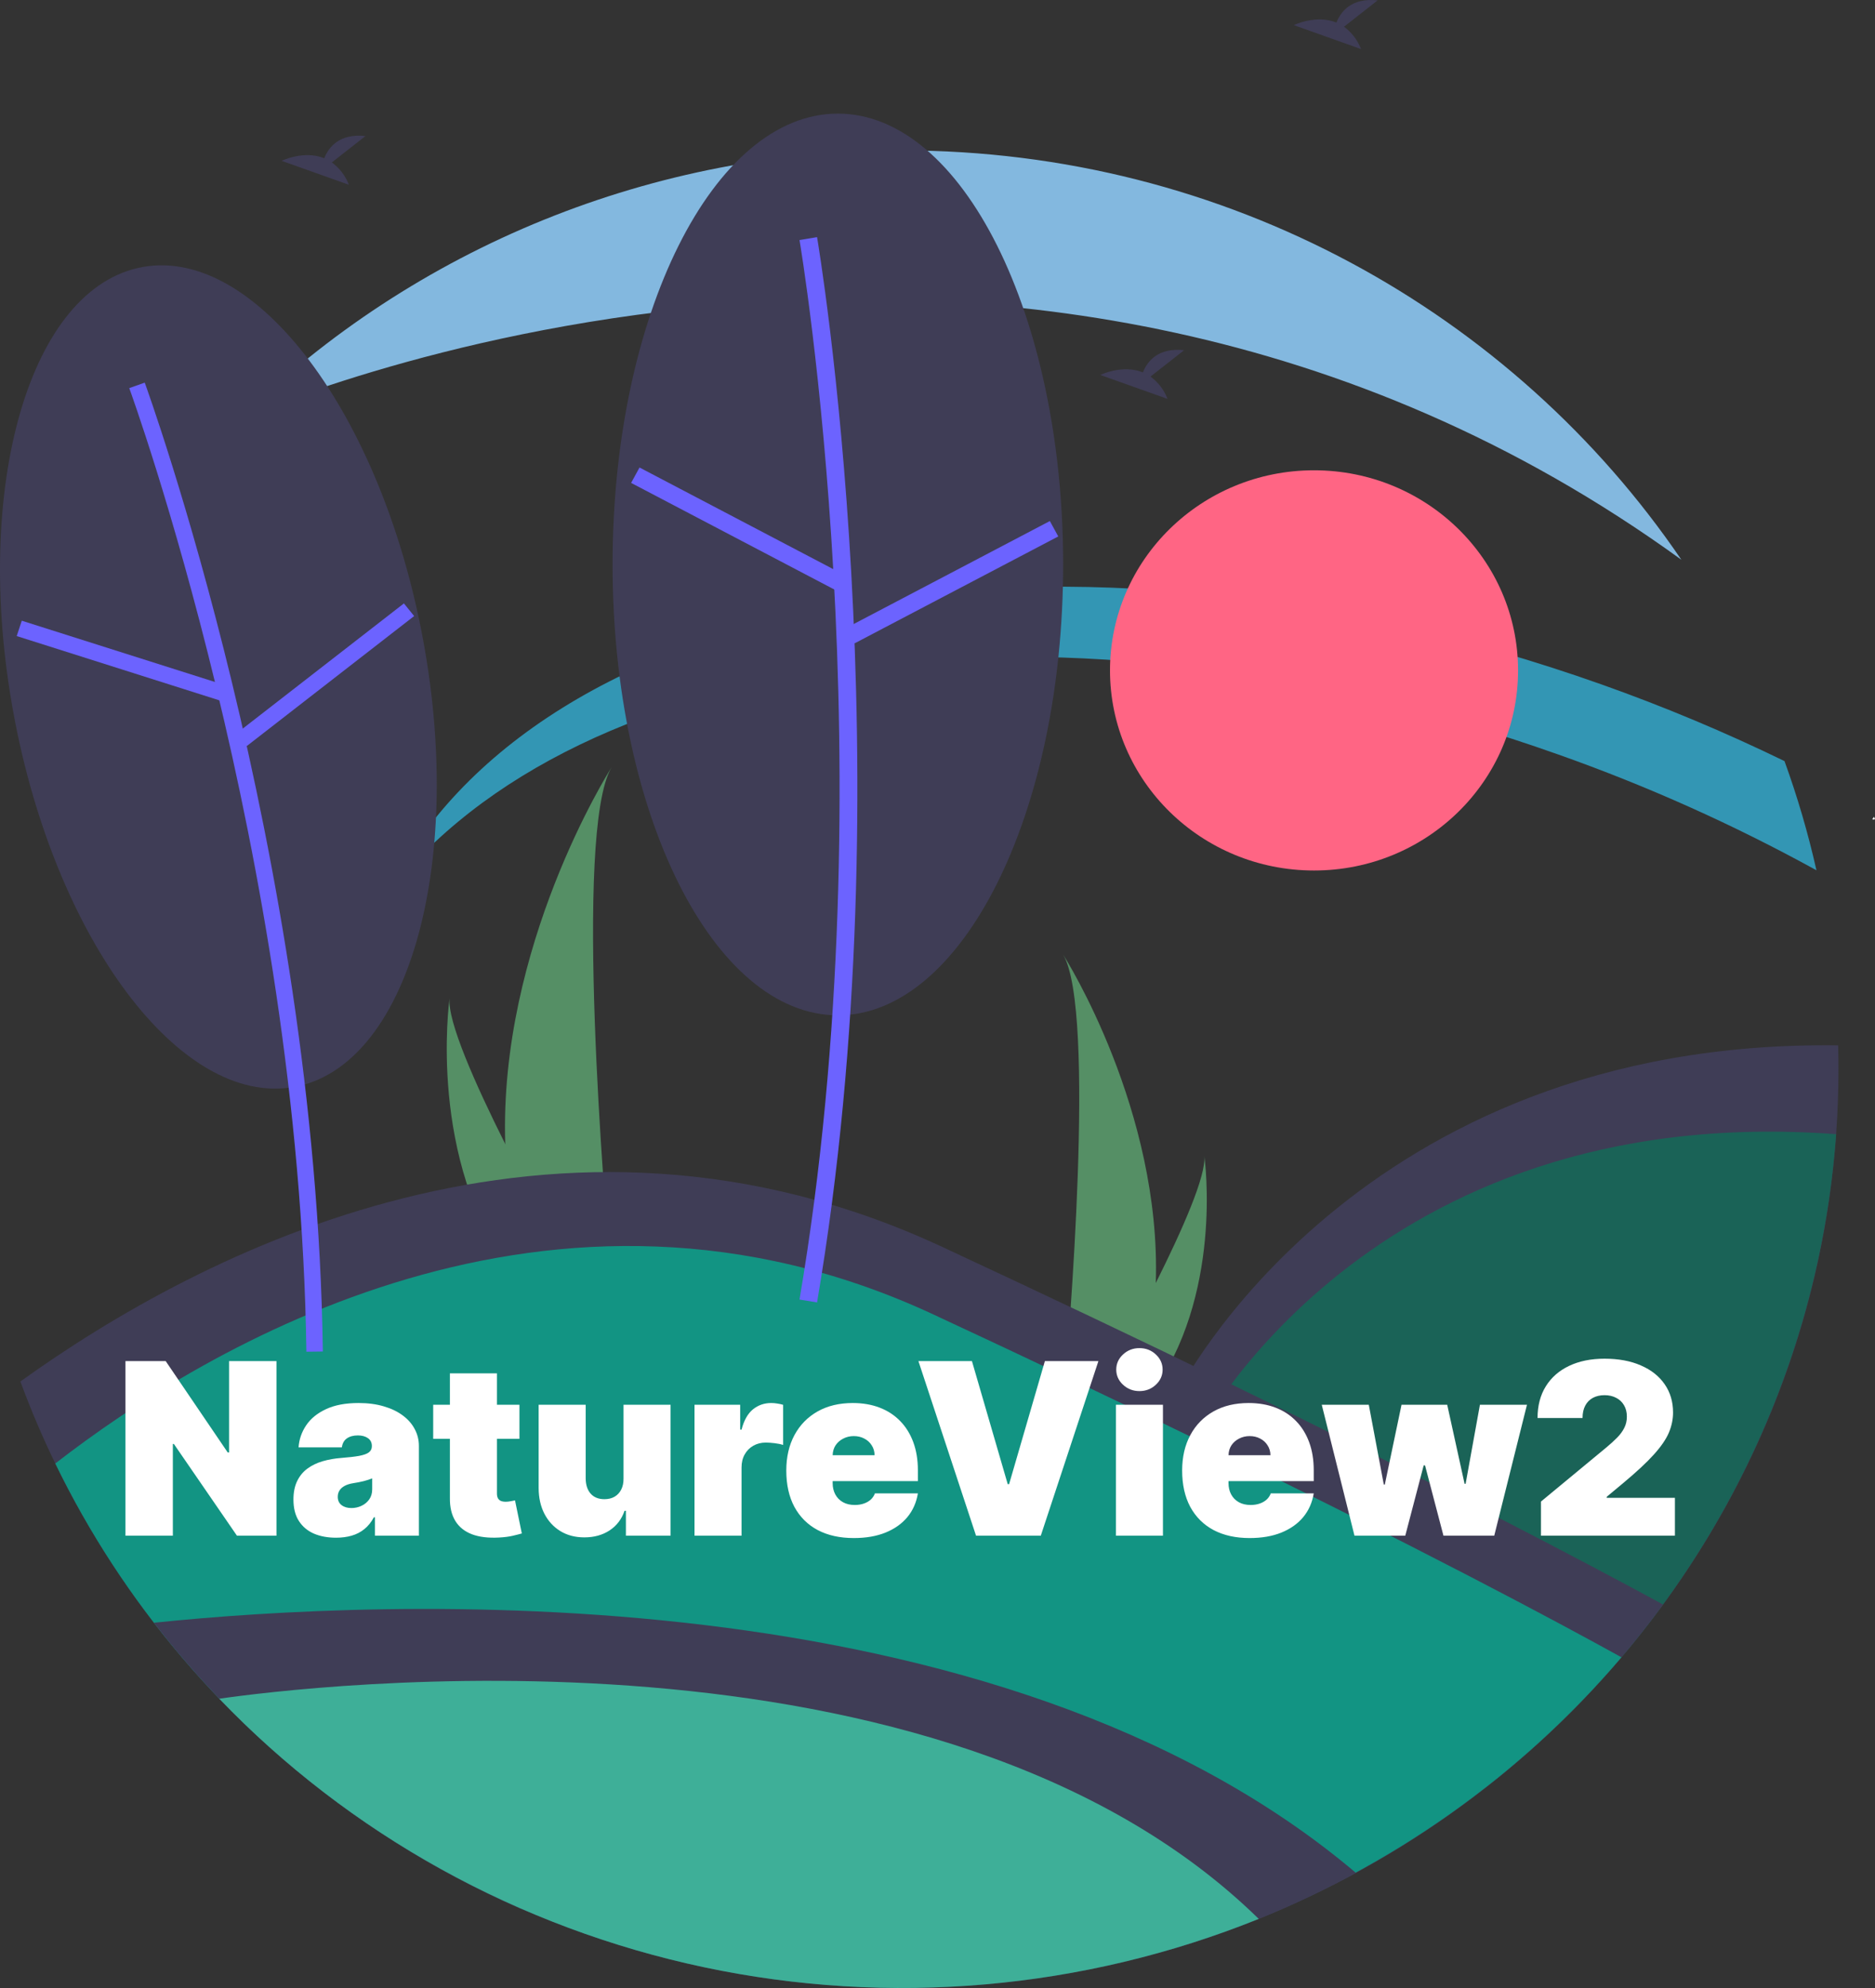 <svg width="250" height="265" viewBox="0 0 250 265" fill="none" xmlns="http://www.w3.org/2000/svg">
<rect x="0" y="0" width="250" height="265" fill="#333333" stroke="none"/>
<g clip-path="url(#clip0_5_482)">
<path d="M242.194 116.008C231.172 109.941 219.658 104.779 207.768 100.575C142.023 77.248 76.831 86.238 51.313 119.622C71.171 78.724 142.031 65.864 213.538 91.235C221.861 94.185 230.005 97.597 237.933 101.454C239.66 106.214 241.083 111.074 242.194 116.008Z" fill="#3396B4"/>
<path d="M175.204 116.038C190.228 116.038 202.408 104.096 202.408 89.364C202.408 74.632 190.228 62.69 175.204 62.69C160.18 62.69 148 74.632 148 89.364C148 104.096 160.18 116.038 175.204 116.038Z" fill="#FF6584"/>
<path d="M249.825 109.252C249.885 109.241 249.93 109.2 250 109.211C249.969 109.095 249.929 108.982 249.881 108.873C249.794 108.989 249.706 109.107 249.628 109.21L249.825 109.252Z" fill="white"/>
<path d="M67.366 152.497C67.525 158.316 68.519 164.085 70.319 169.632C70.361 169.761 70.404 169.888 70.447 170.017H81.468C81.456 169.901 81.444 169.773 81.432 169.632C80.698 161.349 76.461 110.933 81.526 102.311C81.084 103.01 66.512 126.176 67.366 152.497Z" fill="#558F65"/>
<path d="M68.193 169.632C68.285 169.761 68.381 169.89 68.479 170.017H76.747C76.684 169.907 76.612 169.778 76.527 169.632C75.162 167.215 71.119 159.988 67.366 152.497C63.333 144.445 59.633 136.089 59.945 133.064C59.849 133.747 57.059 154.541 68.193 169.632Z" fill="#558F65"/>
<path d="M154.106 171.018C153.967 176.092 153.101 181.121 151.531 185.957C151.495 186.07 151.458 186.18 151.42 186.293H141.812C141.822 186.192 141.833 186.08 141.843 185.957C142.483 178.736 146.177 134.782 141.761 127.266C142.147 127.875 154.851 148.071 154.106 171.018Z" fill="#558F65"/>
<path d="M153.385 185.957C153.305 186.07 153.221 186.182 153.136 186.293H145.928C145.982 186.197 146.046 186.085 146.119 185.957C147.31 183.85 150.834 177.55 154.106 171.018C157.622 163.999 160.847 156.714 160.576 154.077C160.66 154.672 163.092 172.801 153.385 185.957Z" fill="#558F65"/>
<path d="M44.247 21.651L48.728 18.137C45.247 17.76 43.817 19.622 43.232 21.095C40.512 19.988 37.552 21.439 37.552 21.439L46.517 24.63C46.065 23.446 45.277 22.412 44.247 21.651Z" fill="#3F3D56"/>
<path d="M179.203 3.563L183.684 0.049C180.203 -0.327 178.773 1.534 178.187 3.007C175.468 1.9 172.508 3.351 172.508 3.351L181.473 6.543C181.02 5.358 180.233 4.325 179.203 3.563Z" fill="#3F3D56"/>
<path d="M245.129 142.524C245.129 145.436 245.025 148.324 244.818 151.188C243.222 173.783 235.232 195.495 221.745 213.883C219.983 216.295 218.132 218.64 216.193 220.916C211.17 226.824 205.592 232.256 199.534 237.142L172.978 221.863L157.1 185.526C157.1 185.526 180.79 138.493 245.087 139.346C245.113 140.402 245.127 141.461 245.129 142.524Z" fill="#3F3D56"/>
<path d="M244.818 151.188C243.597 168.073 238.819 184.526 230.787 199.51C222.754 214.494 211.642 227.682 198.151 238.243L173.48 224.05L159.399 191.823C159.399 191.823 182.216 146.525 244.818 151.188Z" fill="#1A6357"/>
<path d="M221.745 213.883C219.983 216.295 218.132 218.64 216.193 220.916C203.202 236.221 186.603 248.19 167.832 255.788C164.031 257.325 160.141 258.68 156.162 259.853C127.426 267.346 96.982 265.451 69.444 254.454C42.208 242.535 20.199 221.484 7.37 195.084C5.645 191.53 4.095 187.885 2.718 184.151C26.73 166.903 74.045 142.205 125.613 166.204C139.878 172.843 152.615 178.894 163.825 184.358C192.269 198.183 211.201 208.15 221.745 213.883Z" fill="#3F3D56"/>
<path d="M216.193 220.916C202.764 236.697 185.504 248.913 165.999 256.44C146.495 263.968 125.373 266.565 104.577 263.992C83.781 261.419 63.979 253.76 46.992 241.719C30.006 229.677 16.38 213.64 7.37 195.084C27.424 179.534 73.677 151.59 124.437 175.21C137.491 181.284 149.145 186.822 159.399 191.823C189.292 206.351 207.707 216.224 216.193 220.916Z" fill="#129483"/>
<path d="M180.798 249.66C176.599 251.943 172.27 253.989 167.832 255.788C152.732 261.89 136.555 265.02 120.222 265C100.896 264.992 81.835 260.592 64.535 252.144C47.236 243.696 32.169 231.43 20.519 216.31C50.351 213.226 132.812 209.067 180.798 249.66Z" fill="#3F3D56"/>
<path d="M167.832 255.788C144.417 265.229 118.63 267.477 93.883 262.237C69.136 256.996 46.595 244.513 29.24 226.439C40.09 224.876 125.28 214.143 167.832 255.788Z" fill="#3EAF98"/>
<path d="M224.178 74.607V74.611C134.989 9.95 32.803 55.462 32.014 55.811V55.807C43.596 44.452 57.349 35.448 72.485 29.312C87.621 23.176 103.843 20.028 120.222 20.049C163.583 20.049 201.783 41.715 224.178 74.607Z" fill="#83B8DF"/>
<path d="M39.167 144.899C54.255 142.231 61.987 115.598 56.436 85.412C50.886 55.225 34.155 32.917 19.067 35.584C3.979 38.252 -3.753 64.885 1.798 95.071C7.348 125.257 24.079 147.566 39.167 144.899Z" fill="#3F3D56"/>
<path d="M43.045 180.152C42.15 113.848 19.526 51.626 19.297 51.005L17.234 51.735C17.461 52.352 39.962 114.249 40.852 180.182L43.045 180.152Z" fill="#6C63FF"/>
<path d="M2.904 82.74L2.229 84.787L29.315 93.376L29.99 91.33L2.904 82.74Z" fill="#6C63FF"/>
<path d="M53.856 80.435L31.538 97.766L32.9 99.452L55.218 82.121L53.856 80.435Z" fill="#6C63FF"/>
<path d="M111.716 135.34C128.305 135.34 141.754 108.433 141.754 75.242C141.754 42.051 128.305 15.144 111.716 15.144C95.126 15.144 81.677 42.051 81.677 75.242C81.677 108.433 95.126 135.34 111.716 135.34Z" fill="#3F3D56"/>
<path d="M108.942 173.612C120.973 102.835 109.063 32.313 108.941 31.61L106.601 31.999C106.722 32.699 118.563 102.85 106.6 173.23L108.942 173.612Z" fill="#6C63FF"/>
<path d="M85.27 62.319L84.15 64.372L111.313 78.618L112.433 76.565L85.27 62.319Z" fill="#6C63FF"/>
<path d="M139.981 69.455L112.821 83.71L113.941 85.762L141.101 71.508L139.981 69.455Z" fill="#6C63FF"/>
<path d="M153.401 50.195L157.882 46.681C154.401 46.305 152.971 48.166 152.386 49.64C149.666 48.532 146.706 49.983 146.706 49.983L155.671 53.175C155.219 51.99 154.432 50.957 153.401 50.195Z" fill="#3F3D56"/>
<path d="M36.864 181.432V204.704H31.591L23.182 192.477H23.046V204.704H16.728V181.432H22.091L30.364 193.613H30.546V181.432H36.864ZM44.807 204.977C43.694 204.977 42.709 204.795 41.853 204.432C41.004 204.06 40.338 203.5 39.853 202.75C39.368 202 39.126 201.045 39.126 199.886C39.126 198.932 39.288 198.117 39.614 197.443C39.94 196.761 40.394 196.204 40.978 195.772C41.561 195.341 42.239 195.011 43.012 194.784C43.792 194.557 44.633 194.409 45.535 194.341C46.512 194.265 47.296 194.174 47.887 194.068C48.485 193.954 48.917 193.799 49.182 193.602C49.447 193.397 49.58 193.129 49.58 192.795V192.75C49.58 192.295 49.406 191.947 49.057 191.704C48.709 191.462 48.262 191.341 47.716 191.341C47.118 191.341 46.629 191.473 46.251 191.738C45.879 191.996 45.656 192.394 45.58 192.932H39.807C39.883 191.871 40.22 190.894 40.819 190C41.425 189.098 42.307 188.379 43.466 187.841C44.626 187.295 46.072 187.022 47.807 187.022C49.057 187.022 50.178 187.17 51.171 187.466C52.163 187.754 53.008 188.159 53.705 188.682C54.402 189.197 54.932 189.803 55.296 190.5C55.667 191.189 55.853 191.939 55.853 192.75V204.704H49.989V202.25H49.853C49.504 202.901 49.08 203.428 48.58 203.829C48.088 204.231 47.523 204.522 46.887 204.704C46.258 204.886 45.565 204.977 44.807 204.977ZM46.853 201.022C47.33 201.022 47.777 200.924 48.194 200.727C48.618 200.53 48.963 200.246 49.228 199.875C49.493 199.504 49.626 199.053 49.626 198.522V197.068C49.459 197.136 49.281 197.2 49.091 197.261C48.91 197.322 48.713 197.379 48.501 197.432C48.296 197.485 48.076 197.534 47.841 197.579C47.614 197.625 47.376 197.666 47.126 197.704C46.641 197.78 46.243 197.905 45.932 198.079C45.629 198.246 45.402 198.454 45.251 198.704C45.106 198.947 45.035 199.219 45.035 199.522C45.035 200.007 45.205 200.379 45.546 200.636C45.887 200.894 46.322 201.022 46.853 201.022ZM69.259 187.25V191.795H57.759V187.25H69.259ZM59.986 183.068H66.259V199.091C66.259 199.333 66.301 199.538 66.384 199.704C66.467 199.863 66.596 199.985 66.77 200.068C66.945 200.144 67.168 200.182 67.441 200.182C67.63 200.182 67.85 200.159 68.1 200.113C68.358 200.068 68.547 200.03 68.668 200L69.577 204.409C69.297 204.492 68.895 204.594 68.373 204.716C67.858 204.837 67.244 204.916 66.532 204.954C65.092 205.03 63.884 204.882 62.907 204.511C61.929 204.132 61.195 203.538 60.702 202.727C60.21 201.916 59.971 200.901 59.986 199.682V183.068ZM83.137 197.068V187.25H89.41V204.704H83.455V201.386H83.273C82.894 202.5 82.231 203.371 81.285 204C80.338 204.621 79.213 204.932 77.91 204.932C76.69 204.932 75.622 204.651 74.705 204.091C73.796 203.53 73.088 202.757 72.58 201.772C72.08 200.788 71.826 199.659 71.819 198.386V187.25H78.091V197.068C78.099 197.932 78.319 198.61 78.751 199.102C79.19 199.594 79.803 199.841 80.591 199.841C81.114 199.841 81.565 199.731 81.944 199.511C82.33 199.284 82.626 198.966 82.83 198.557C83.042 198.14 83.144 197.644 83.137 197.068ZM92.6 204.704V187.25H98.691V190.568H98.873C99.191 189.341 99.695 188.443 100.384 187.875C101.081 187.307 101.895 187.022 102.827 187.022C103.1 187.022 103.369 187.045 103.634 187.091C103.907 187.129 104.168 187.185 104.418 187.261V192.613C104.107 192.507 103.725 192.428 103.27 192.375C102.816 192.322 102.426 192.295 102.1 192.295C101.486 192.295 100.933 192.435 100.441 192.716C99.956 192.988 99.573 193.375 99.293 193.875C99.013 194.367 98.873 194.947 98.873 195.613V204.704H92.6ZM113.839 205.022C111.975 205.022 110.369 204.666 109.02 203.954C107.679 203.235 106.645 202.204 105.918 200.863C105.198 199.515 104.839 197.901 104.839 196.022C104.839 194.219 105.202 192.644 105.929 191.295C106.657 189.947 107.683 188.897 109.009 188.147C110.335 187.397 111.899 187.022 113.702 187.022C115.02 187.022 116.214 187.227 117.282 187.636C118.35 188.045 119.263 188.64 120.02 189.42C120.778 190.193 121.361 191.132 121.77 192.238C122.179 193.344 122.384 194.591 122.384 195.977V197.432H106.793V193.977H116.611C116.604 193.477 116.475 193.038 116.225 192.659C115.982 192.272 115.653 191.973 115.236 191.761C114.827 191.541 114.361 191.432 113.839 191.432C113.331 191.432 112.865 191.541 112.441 191.761C112.017 191.973 111.676 192.269 111.418 192.647C111.168 193.026 111.036 193.469 111.02 193.977V197.704C111.02 198.265 111.138 198.765 111.373 199.204C111.607 199.644 111.945 199.988 112.384 200.238C112.823 200.488 113.354 200.613 113.975 200.613C114.407 200.613 114.801 200.553 115.157 200.432C115.52 200.31 115.831 200.136 116.089 199.909C116.346 199.674 116.536 199.394 116.657 199.068H122.384C122.187 200.28 121.721 201.333 120.986 202.227C120.251 203.113 119.278 203.803 118.066 204.295C116.861 204.78 115.452 205.022 113.839 205.022ZM129.591 181.432L134.364 197.841H134.546L139.319 181.432H146.455L138.773 204.704H130.137L122.455 181.432H129.591ZM148.787 204.704V187.25H155.06V204.704H148.787ZM151.924 185.432C151.075 185.432 150.348 185.151 149.742 184.591C149.136 184.03 148.833 183.356 148.833 182.568C148.833 181.78 149.136 181.106 149.742 180.545C150.348 179.985 151.075 179.704 151.924 179.704C152.78 179.704 153.507 179.985 154.106 180.545C154.712 181.106 155.015 181.78 155.015 182.568C155.015 183.356 154.712 184.03 154.106 184.591C153.507 185.151 152.78 185.432 151.924 185.432ZM166.62 205.022C164.756 205.022 163.15 204.666 161.802 203.954C160.461 203.235 159.427 202.204 158.699 200.863C157.98 199.515 157.62 197.901 157.62 196.022C157.62 194.219 157.983 192.644 158.711 191.295C159.438 189.947 160.464 188.897 161.79 188.147C163.116 187.397 164.68 187.022 166.483 187.022C167.802 187.022 168.995 187.227 170.063 187.636C171.131 188.045 172.044 188.64 172.802 189.42C173.559 190.193 174.143 191.132 174.552 192.238C174.961 193.344 175.165 194.591 175.165 195.977V197.432H159.574V193.977H169.393C169.385 193.477 169.256 193.038 169.006 192.659C168.764 192.272 168.434 191.973 168.018 191.761C167.608 191.541 167.143 191.432 166.62 191.432C166.112 191.432 165.646 191.541 165.222 191.761C164.798 191.973 164.457 192.269 164.199 192.647C163.949 193.026 163.817 193.469 163.802 193.977V197.704C163.802 198.265 163.919 198.765 164.154 199.204C164.389 199.644 164.726 199.988 165.165 200.238C165.605 200.488 166.135 200.613 166.756 200.613C167.188 200.613 167.582 200.553 167.938 200.432C168.302 200.31 168.612 200.136 168.87 199.909C169.127 199.674 169.317 199.394 169.438 199.068H175.165C174.968 200.28 174.502 201.333 173.768 202.227C173.033 203.113 172.059 203.803 170.847 204.295C169.643 204.78 168.233 205.022 166.62 205.022ZM180.597 204.704L176.233 187.25H182.506L184.506 197.886H184.643L186.87 187.25H192.961L195.279 197.795H195.415L197.324 187.25H203.597L199.233 204.704H192.461L190.006 195.341H189.824L187.37 204.704H180.597ZM205.461 204.704V200.159L214.143 192.977C214.718 192.5 215.211 192.053 215.62 191.636C216.036 191.212 216.355 190.776 216.574 190.329C216.802 189.882 216.915 189.386 216.915 188.841C216.915 188.242 216.786 187.731 216.529 187.307C216.279 186.882 215.93 186.557 215.483 186.329C215.036 186.094 214.521 185.977 213.938 185.977C213.355 185.977 212.839 186.094 212.393 186.329C211.953 186.564 211.612 186.909 211.37 187.363C211.127 187.818 211.006 188.371 211.006 189.022H205.006C205.006 187.386 205.374 185.977 206.108 184.795C206.843 183.613 207.881 182.704 209.222 182.068C210.563 181.432 212.135 181.113 213.938 181.113C215.802 181.113 217.415 181.413 218.779 182.011C220.15 182.602 221.207 183.435 221.949 184.511C222.699 185.587 223.074 186.848 223.074 188.295C223.074 189.189 222.889 190.079 222.518 190.966C222.146 191.844 221.48 192.818 220.518 193.886C219.555 194.954 218.188 196.227 216.415 197.704L214.233 199.522V199.659H223.324V204.704H205.461Z" fill="white"/>
</g>
<defs>
<clipPath id="clip0_5_482">
<rect width="250" height="265" fill="white"/>
</clipPath>
</defs>
</svg>
